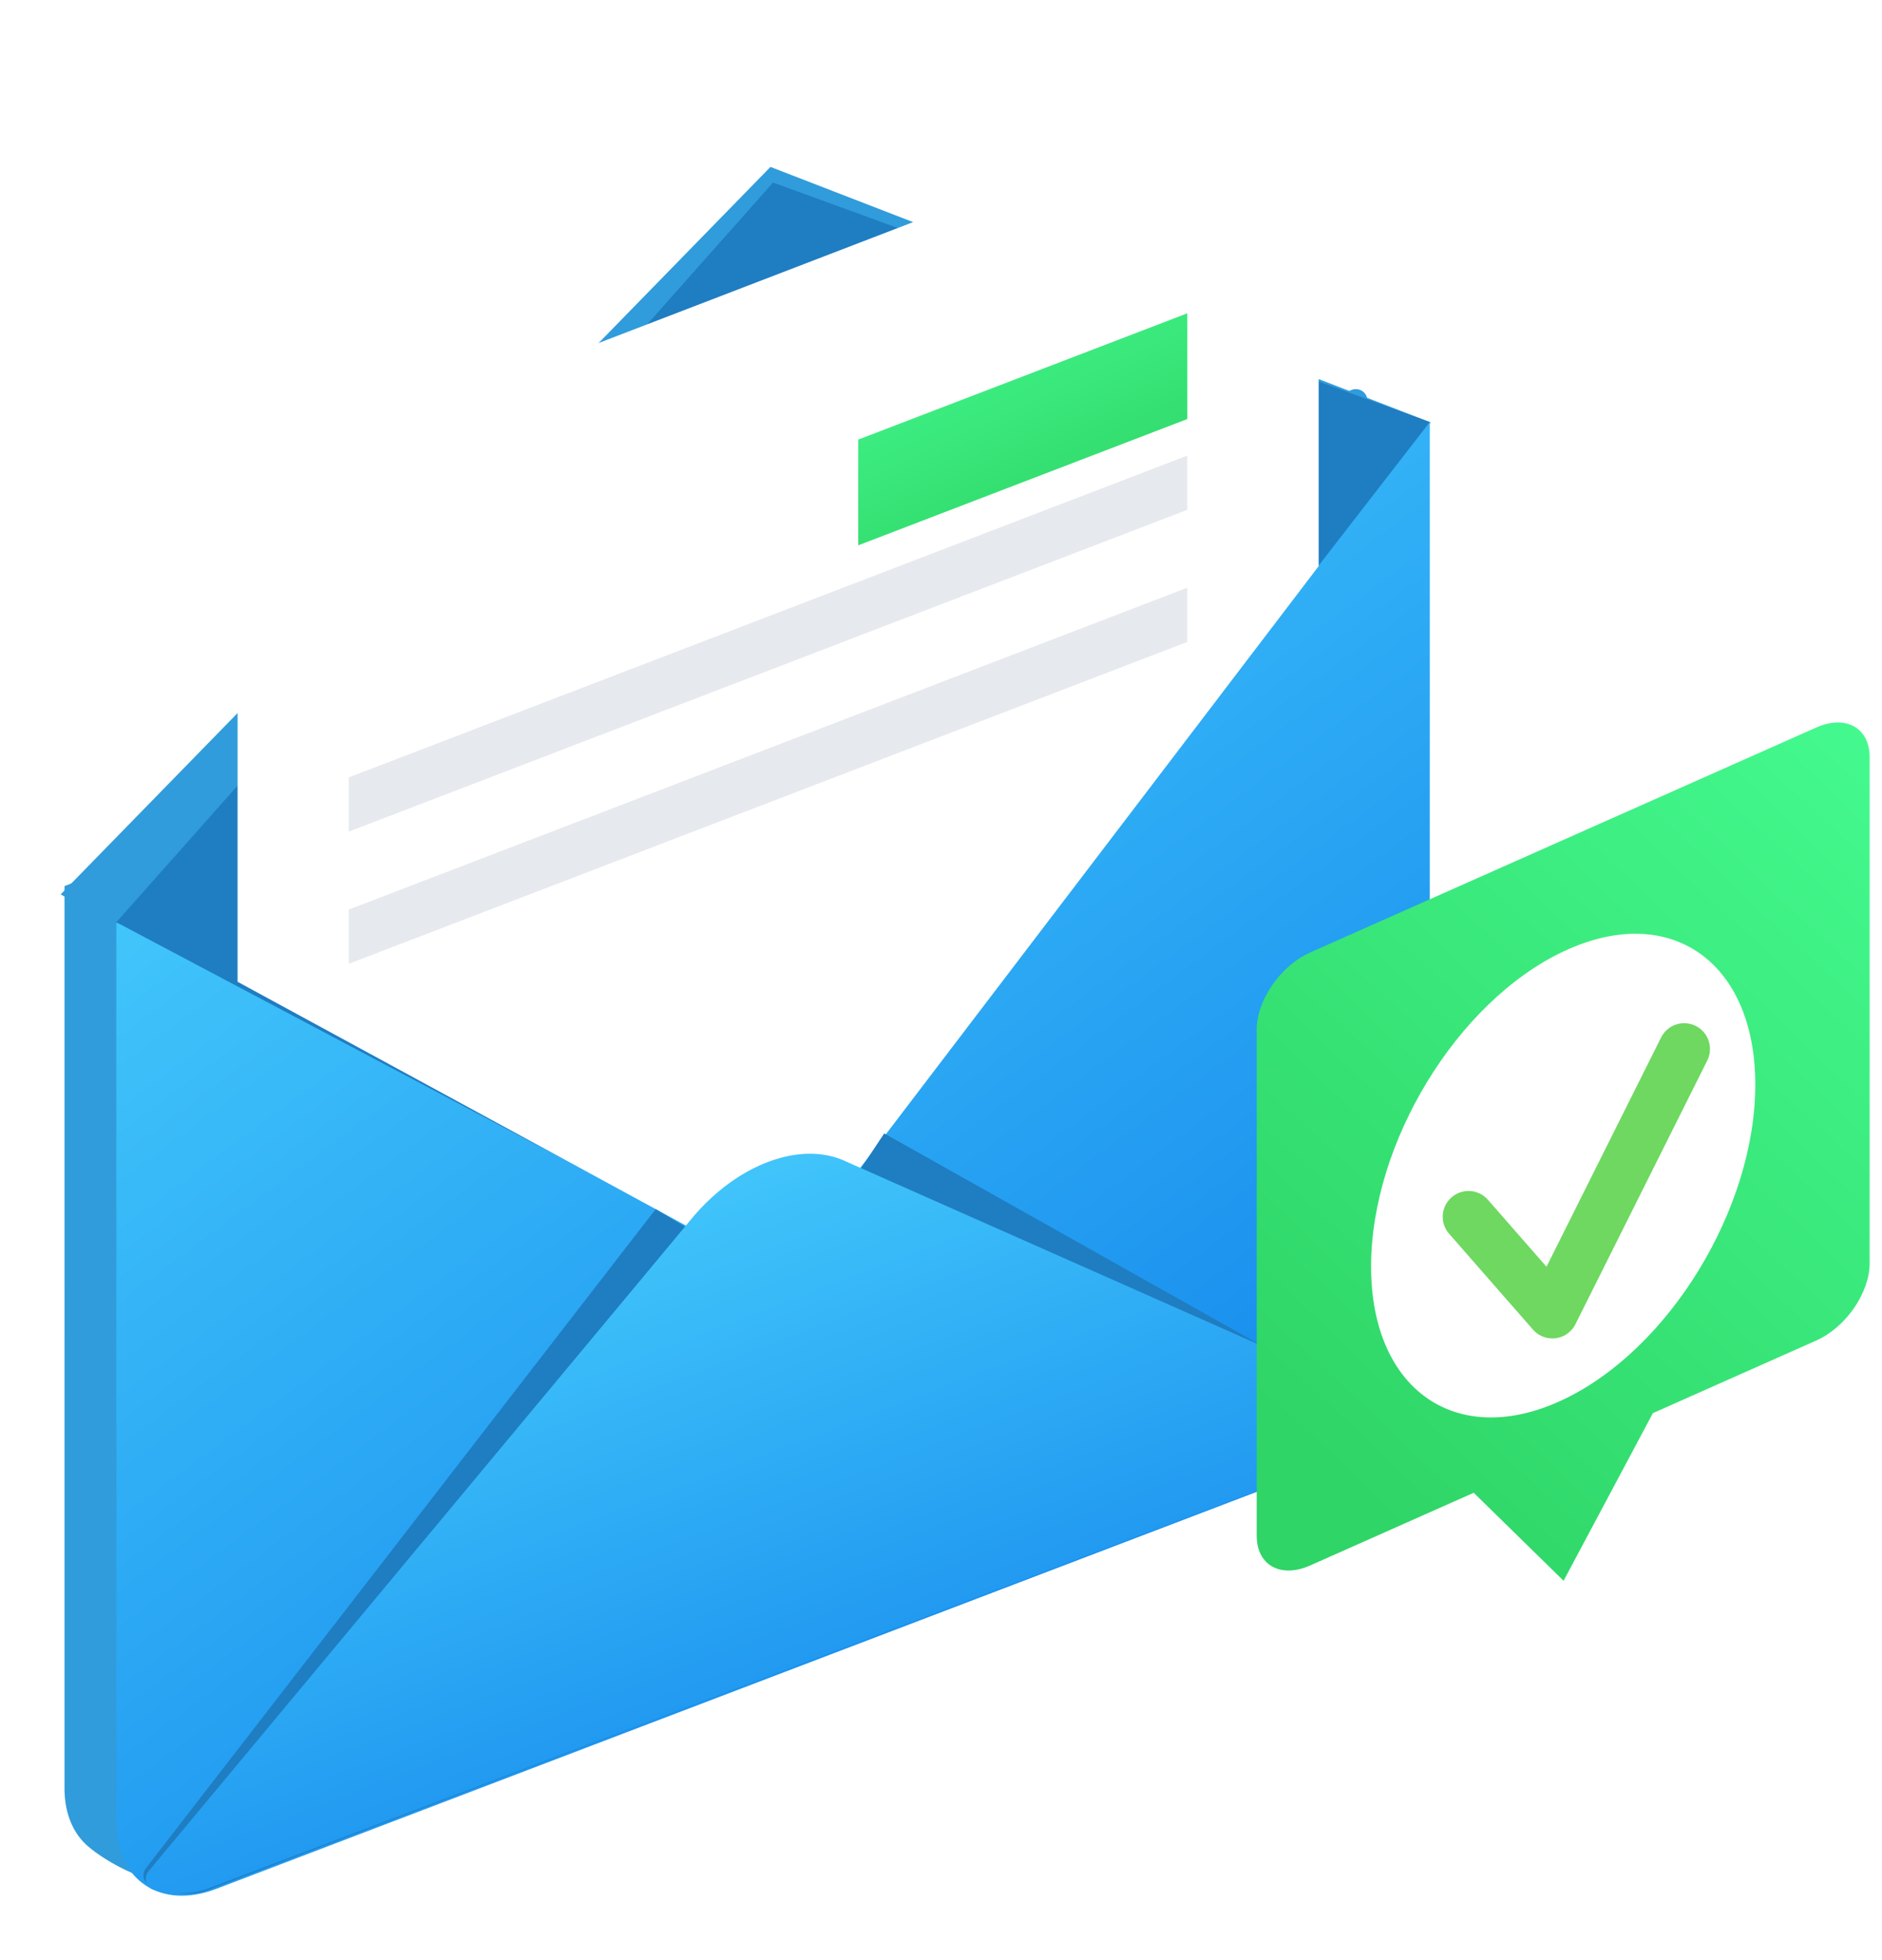 <svg xmlns="http://www.w3.org/2000/svg" width="146" height="152" viewBox="0 0 146 152">
    <defs>
        <filter id="a" width="117.6%" height="113.4%" x="-12.5%" y="-8.1%" filterUnits="objectBoundingBox">
            <feOffset dx="-4" dy="-2" in="SourceAlpha" result="shadowOffsetOuter1"/>
            <feGaussianBlur in="shadowOffsetOuter1" result="shadowBlurOuter1" stdDeviation="2.5"/>
            <feColorMatrix in="shadowBlurOuter1" result="shadowMatrixOuter1" values="0 0 0 0 0.004 0 0 0 0 0.278 0 0 0 0 0.6 0 0 0 0.133 0"/>
            <feMerge>
                <feMergeNode in="shadowMatrixOuter1"/>
                <feMergeNode in="SourceGraphic"/>
            </feMerge>
        </filter>
        <linearGradient id="b" x1="83.198%" x2="14.987%" y1="6.892%" y2="112.869%">
            <stop offset="0%" stop-color="#48CFFD"/>
            <stop offset="100%" stop-color="#0472E7"/>
        </linearGradient>
        <linearGradient id="c" x1="100%" x2="22.277%" y1="-20.779%" y2="95.402%">
            <stop offset="0%" stop-color="#47FF95"/>
            <stop offset="100%" stop-color="#2FD566"/>
        </linearGradient>
    </defs>
    <g fill="none" fill-rule="evenodd">
        <g fill-rule="nonzero" filter="url(#a)" transform="translate(7.427 7.136)">
            <path fill="#309CDB" d="M102.656 25.944V94.61c0 4.502-3.517 9.404-7.685 11.01l-83.798 35.038c-2.429.936-6.477-1.422-7.878-2.693-1.077-.979-1.718-2.501-1.718-4.4V63.589l99.855-38.484a.9.9 0 0 1 1.224.84z"/>
            <path fill="#309CDB" d="M1.275 64.235l50.947 26.98 55.341-63.587L56.343 7.81z"/>
            <path fill="url(#b)" d="M.484 27.59v69.827c0 4.492 3.545 9.383 7.747 10.986l86.4 32.96c4.332 1.654 7.746-.719 7.746-5.075V66.462L.484 27.59z" transform="matrix(-1 0 0 1 107.976 0)"/>
            <path fill="#1F7DC2" d="M5.598 66.391l50.947 26.98 50.947-65.775L56.545 9.024z"/>
            <path fill="#FFF" d="M15.004 32.233v38.776l41.933 22.797 41.933-55.03V0z"/>
            <path fill="#1F7DC2" d="M8.295 141.161c1.775.641 3.248.739 4.417.292l86.883-33.192c2.113-.807 2.85-1.393 4.303-3.727L65.167 82.77l-7.838 11.825-9.89-5.954-39.066 50.497-.484.626a.9.9 0 0 0 .406 1.397z"/>
            <path fill="url(#b)" d="M99.369 141.465c-1.663.325-3.031.284-4.105-.123L8.38 108.415c-2.113-.8-4.094-2.51-5.546-4.432L46.012 84.84c3.434-1.441 8.187.36 11.62 4.403l41.805 50.222.45.542a.9.9 0 0 1-.518 1.46z" transform="matrix(-1 0 0 1 107.976 0)"/>
            <path fill="url(#c)" d="M19.295 19.163l25.529 9.796v8.2l-25.53-9.795z" transform="matrix(-1 0 0 1 107.976 0)"/>
            <path fill="#E6E9EE" d="M88.68 30.2L23.627 55.16v4.205L88.68 34.404zM88.68 40.447L23.627 65.41v4.205L88.68 44.652z"/>
        </g>
        <path fill="url(#c)" d="M121.265 102.6l12.669-5.63c2.29-1.017 4.145-3.697 4.145-5.987V51.73c0-2.29-1.856-3.32-4.145-2.303L94.676 66.872c-2.29 1.017-4.146 3.698-4.146 5.987v39.254c0 2.29 1.856 3.32 4.146 2.303l12.688-5.638 6.972 6.825 6.929-13.002z" transform="translate(6.962 7)"/>
        <path fill="#FFF" d="M121.267 108.553c8.23-3.896 14.903-14.833 14.903-24.43 0-9.595-6.672-14.216-14.903-10.32-8.23 3.895-14.903 14.832-14.903 24.428 0 9.597 6.672 14.218 14.903 10.322z"/>
        <path stroke="#6ED860" stroke-linecap="round" stroke-linejoin="round" stroke-width="4" d="M113.923 94.371l6.507 7.436 10.224-20.449"/>
    </g>
</svg>
